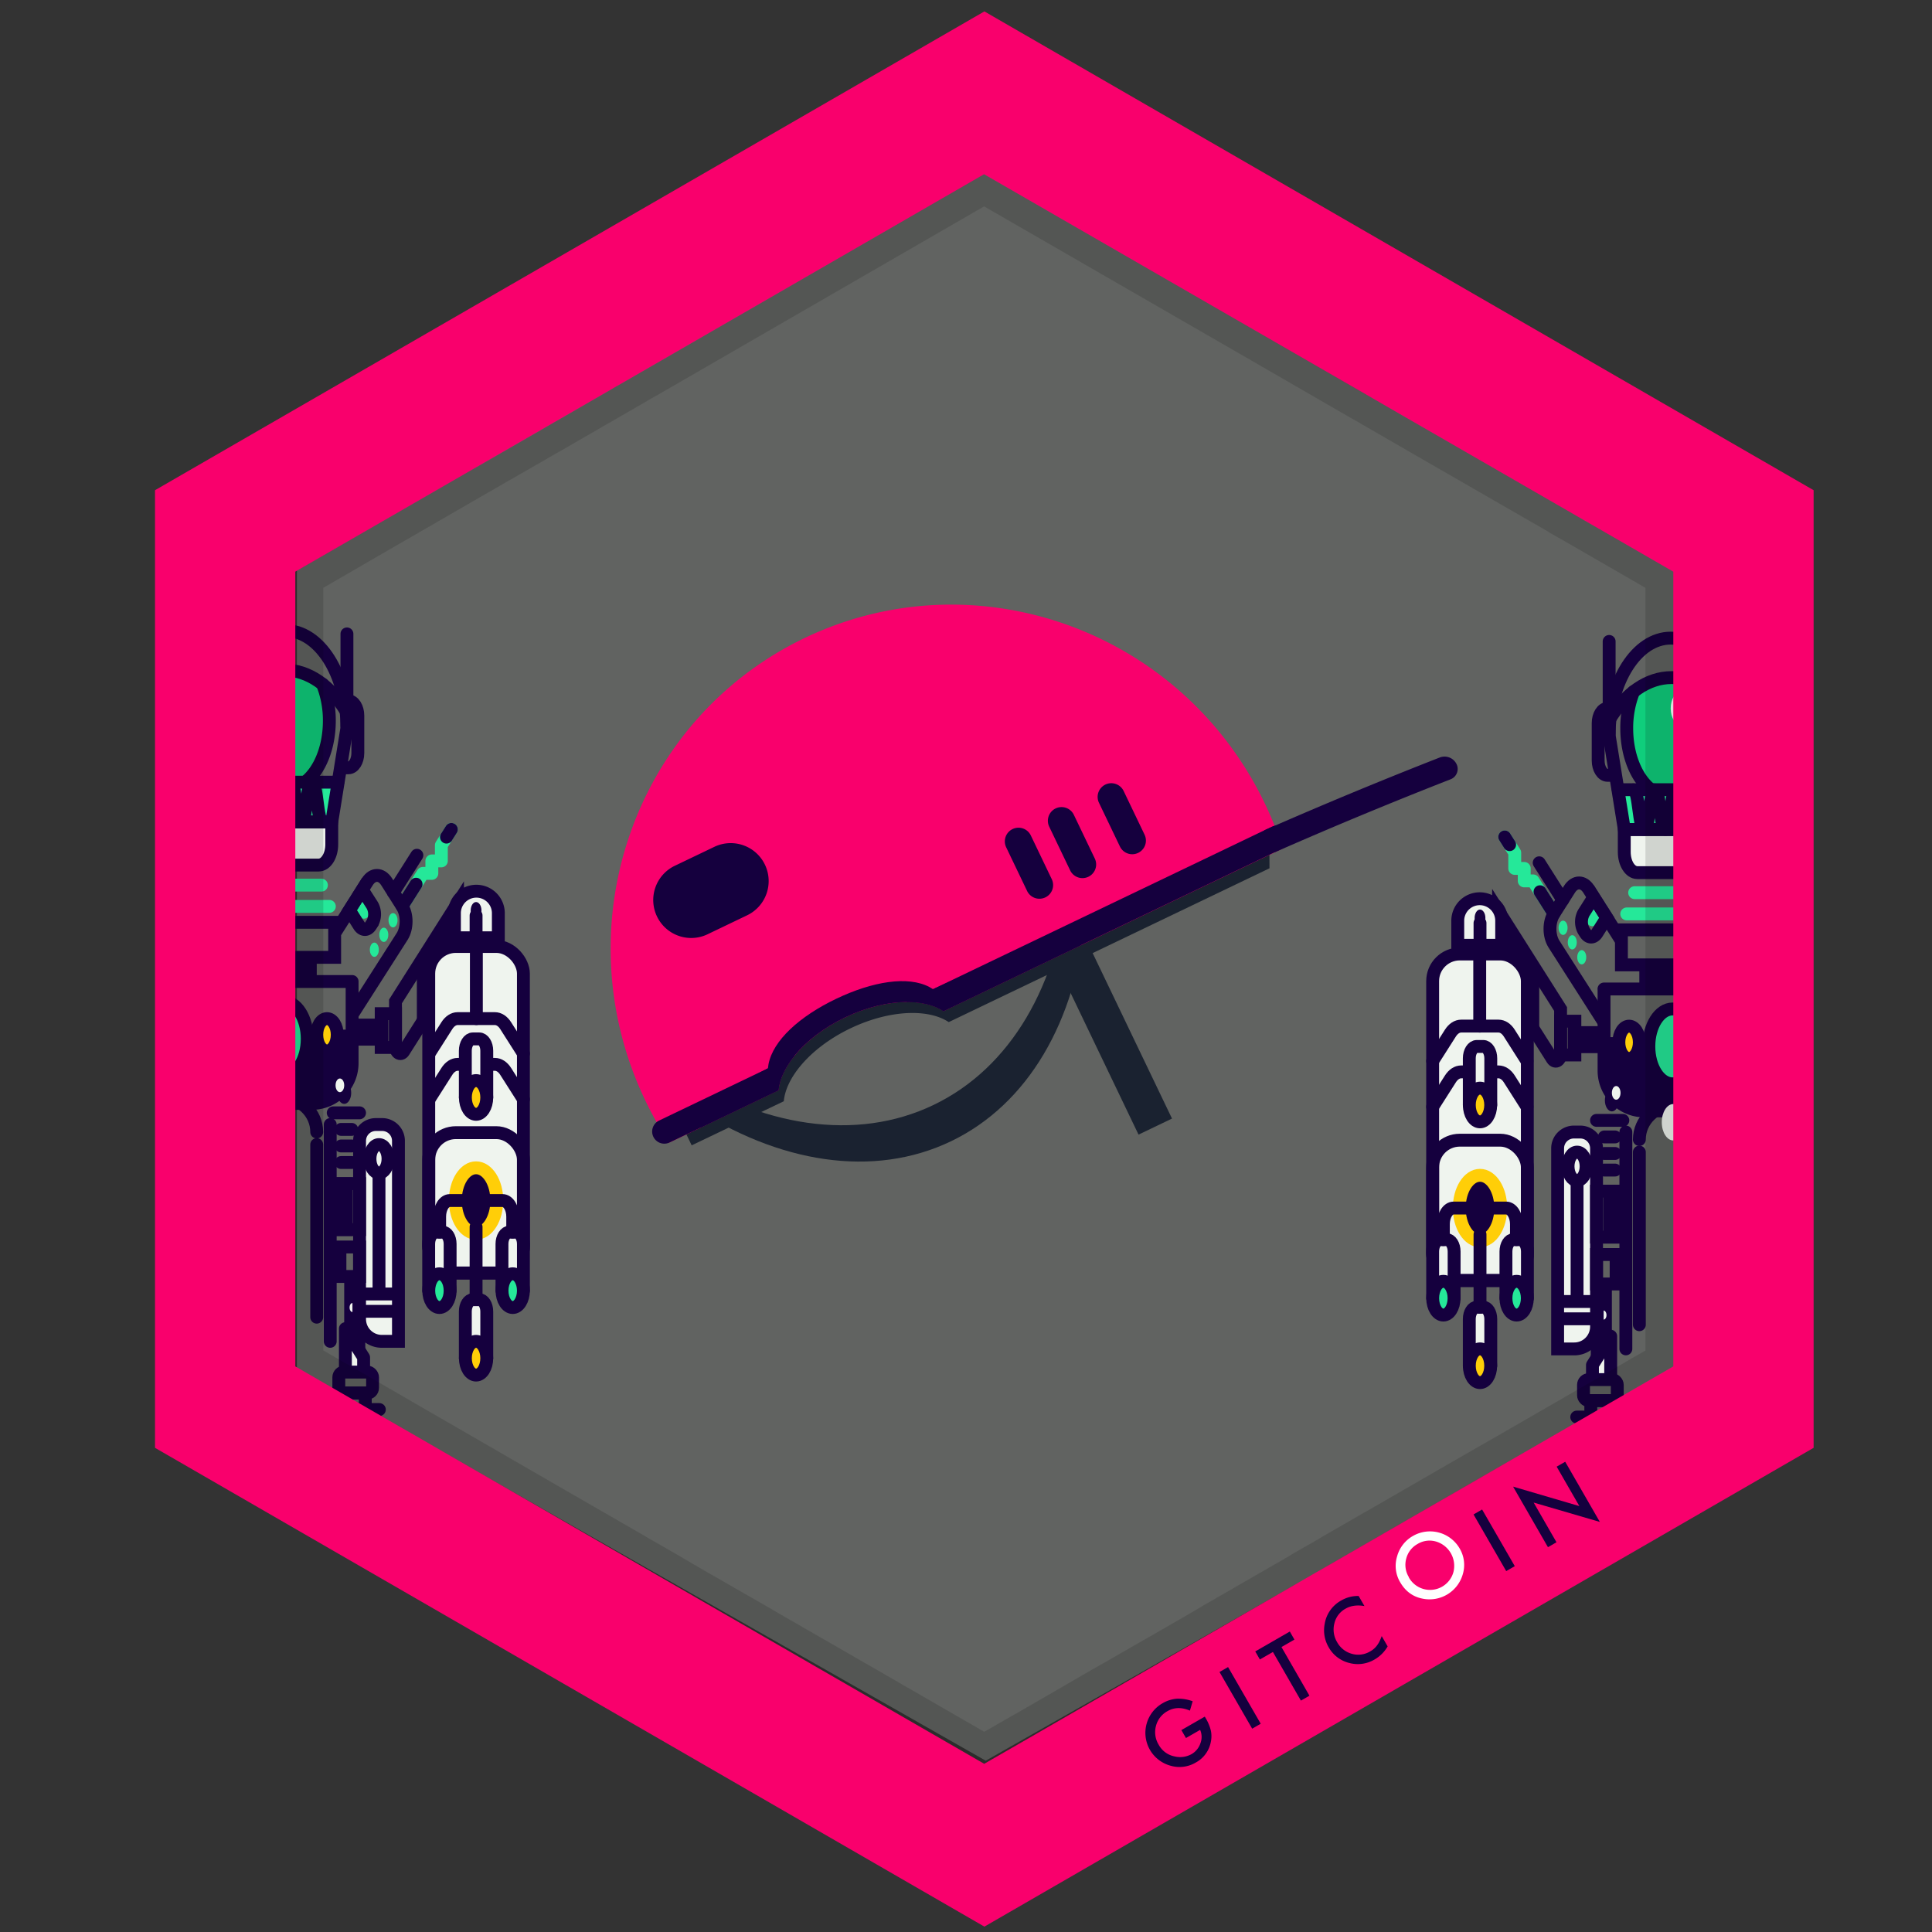 <svg id="Layer_2" data-name="Layer 2" xmlns="http://www.w3.org/2000/svg" xmlns:xlink="http://www.w3.org/1999/xlink" viewBox="0 0 1200 1200"><rect x="0" y="0" width="1200" height="1200" fill="#333333" stroke="none"/><defs><style>.cls-1,.cls-21,.cls-22,.cls-23,.cls-24,.cls-6,.cls-8{fill:none;}.cls-14,.cls-16,.cls-2,.cls-20,.cls-9{fill:#eff4ee;}.cls-2{opacity:0.25;}.cls-3{clip-path:url(#clip-path);}.cls-11,.cls-17,.cls-4{fill:#25e899;}.cls-10,.cls-11,.cls-13,.cls-14,.cls-15,.cls-22,.cls-24,.cls-4,.cls-6,.cls-7,.cls-8,.cls-9{stroke:#15003e;}.cls-14,.cls-15,.cls-21,.cls-22,.cls-4,.cls-6,.cls-7{stroke-linejoin:round;}.cls-10,.cls-11,.cls-12,.cls-13,.cls-14,.cls-15,.cls-20,.cls-21,.cls-22,.cls-23,.cls-24,.cls-4,.cls-6,.cls-7,.cls-8,.cls-9{stroke-width:8px;}.cls-12,.cls-13,.cls-15,.cls-5{fill:#15003e;}.cls-10,.cls-7{fill:#ffce08;}.cls-10,.cls-11,.cls-12,.cls-13,.cls-20,.cls-21,.cls-22,.cls-23,.cls-8,.cls-9{stroke-linecap:round;}.cls-10,.cls-11,.cls-12,.cls-13,.cls-20,.cls-23,.cls-24,.cls-8,.cls-9{stroke-miterlimit:10;}.cls-12{stroke:#ffce08;}.cls-18{fill:#0fce7c;}.cls-19{fill:#fff;}.cls-20,.cls-21,.cls-23{stroke:#25e899;}.cls-25{fill:#1a2230;}.cls-26{fill:#f9006c;}.cls-27{clip-path:url(#clip-path-2);}.cls-28{opacity:0.13;isolation:isolate;}</style><clipPath id="clip-path"><rect class="cls-1" x="870.4" y="351.68" width="175.78" height="634.71"/></clipPath><clipPath id="clip-path-2"><rect class="cls-1" x="168.78" y="347" width="175.78" height="634.71" transform="translate(513.33 1328.71) rotate(-180)"/></clipPath></defs><title>Bot creative</title><polygon class="cls-2" points="184.41 354.35 612.23 106.29 1040.33 354.37 1040.33 850.44 612.25 1093.59 184.41 850.42 184.41 354.35"/><g class="cls-3"><line class="cls-4" x1="996.26" y1="648.2" x2="1082.41" y2="648.2"/><polygon class="cls-5" points="996.26 648.2 997.19 668.13 1005.73 686.33 1013.21 687.45 1040.58 691.66 1068.65 688.48 1078.06 678.19 1082.41 658.59 1080.54 648.2 996.26 648.2"/><path class="cls-6" d="M996.26,614.28h86.16a0,0,0,0,1,0,0V665a25,25,0,0,1-25,25h-36.12a25,25,0,0,1-25-25V614.28A0,0,0,0,1,996.26,614.28Z"/><ellipse class="cls-4" cx="1038.86" cy="649.94" rx="14.73" ry="23.25"/><ellipse class="cls-7" cx="1011.86" cy="647.4" rx="6.36" ry="10.04"/><ellipse class="cls-7" cx="1065.74" cy="647.4" rx="6.36" ry="10.04"/><path class="cls-8" d="M930.67,565.71l38.63,61v27.7c0,4.2-3.21,6.3-5.1,3.33l-17.73-28-16-43.82Z"/><polygon class="cls-5" points="956.04 644.83 956.04 603.79 933.47 570.14 932.72 592.53 956.04 644.83"/><path class="cls-9" d="M919.08,558.22h0a13.64,13.64,0,0,1,13.64,13.64v20.67a0,0,0,0,1,0,0H905.44a0,0,0,0,1,0,0V571.86a13.64,13.64,0,0,1,13.64-13.64Z"/><rect class="cls-5" x="988.07" y="797.5" width="13.09" height="46.04"/><path class="cls-9" d="M977.6,703.13h3.92a10.12,10.12,0,0,1,10.12,10.12V824a13.84,13.84,0,0,1-13.84,13.84H967.47a0,0,0,0,1,0,0V713.25A10.12,10.12,0,0,1,977.6,703.13Z"/><rect class="cls-9" x="889.85" y="592.53" width="58.8" height="202.84" rx="16.85"/><rect class="cls-8" x="889.85" y="708.19" width="58.8" height="87.18" rx="16.85"/><path class="cls-8" d="M889.85,659l11-17.29c1.78-2.81,4.2-4.39,6.72-4.39h23.16c2.52,0,4.93,1.57,6.71,4.38l11,17.3"/><path class="cls-8" d="M889.85,687.45l11-17.28c1.78-2.82,4.2-4.4,6.72-4.4h23.16c2.52,0,4.93,1.58,6.71,4.38l11,17.3"/><path class="cls-9" d="M912.61,686.33v-29c0-4.07,2.09-7.36,4.67-7.36h4c2.58,0,4.67,3.29,4.67,7.36v29"/><ellipse class="cls-10" cx="919.26" cy="686.33" rx="6.64" ry="10.48"/><path class="cls-9" d="M889.85,806.33v-29c0-4.06,2.09-7.36,4.67-7.36h4c2.57,0,4.66,3.3,4.66,7.36v29"/><ellipse class="cls-11" cx="896.5" cy="806.33" rx="6.64" ry="10.48"/><ellipse class="cls-12" cx="919.26" cy="750.34" rx="12.88" ry="20.33"/><path class="cls-9" d="M935.37,806.33v-29c0-4.06,2.09-7.36,4.67-7.36h4c2.58,0,4.67,3.3,4.67,7.36v29"/><ellipse class="cls-11" cx="942.01" cy="806.33" rx="6.64" ry="10.48"/><path class="cls-9" d="M912.61,848.29v-29c0-4.07,2.09-7.36,4.67-7.36h4c2.58,0,4.67,3.29,4.67,7.36v29"/><ellipse class="cls-10" cx="919.26" cy="848.29" rx="6.64" ry="10.48"/><line class="cls-8" x1="919.26" y1="811.9" x2="919.26" y2="766.74"/><path class="cls-8" d="M919.26,750.34H902.85c-3.51,0-6.35,4.49-6.35,10v9.56"/><path class="cls-8" d="M919.13,750.34h16.41c3.51,0,6.35,4.49,6.35,10v9.56"/><rect class="cls-8" x="991.63" y="739.85" width="16.35" height="28.52"/><rect class="cls-13" x="999.81" y="739.85" width="8.17" height="28.52"/><rect class="cls-8" x="991.63" y="779.2" width="16.35" height="18.3"/><rect class="cls-5" x="999.81" y="779.2" width="8.17" height="18.3"/><ellipse class="cls-6" cx="979.55" cy="724.44" rx="5.61" ry="8.85"/><line class="cls-6" x1="991.63" y1="808.37" x2="967.47" y2="808.37"/><line class="cls-6" x1="991.63" y1="819.15" x2="967.47" y2="819.15"/><line class="cls-6" x1="979.55" y1="808.37" x2="979.55" y2="733.3"/><rect class="cls-5" x="905.44" y="583.14" width="27.36" height="8.85"/><ellipse class="cls-5" cx="919.26" cy="570.22" rx="3.35" ry="5.28"/><line class="cls-9" x1="919.26" y1="573.32" x2="919.26" y2="584.43"/><line class="cls-9" x1="919.08" y1="594.61" x2="919.08" y2="637.36"/><rect class="cls-8" x="969.3" y="634.28" width="8.88" height="20.99"/><rect class="cls-5" x="973.74" y="634.28" width="4.44" height="20.99"/><line class="cls-8" x1="996.48" y1="726.74" x2="1003.13" y2="726.74"/><line class="cls-8" x1="996.48" y1="716.45" x2="1003.13" y2="716.45"/><line class="cls-8" x1="996.48" y1="706.17" x2="1003.13" y2="706.17"/><line class="cls-8" x1="991.63" y1="695.88" x2="1007.98" y2="695.88"/><rect class="cls-8" x="968.1" y="895.58" width="52.49" height="21.64" rx="4.98"/><polyline class="cls-14" points="1000.43 857.14 1000.43 829.93 989.11 847.8 989.11 857.14"/><line class="cls-8" x1="979.34" y1="880.17" x2="1008.6" y2="880.17"/><rect class="cls-8" x="983.55" y="856.9" width="20.97" height="13.03" rx="3.25"/><rect class="cls-8" x="988.07" y="869.93" width="12.36" height="25.65"/><line class="cls-8" x1="988.07" y1="885.09" x2="1000.43" y2="885.09"/><rect class="cls-15" x="974.98" y="917.22" width="13.09" height="8.17"/><rect class="cls-15" x="1003.28" y="917.22" width="13.09" height="8.17"/><path class="cls-16" d="M996.05,819.61c1,0,1.77-1.26,1.77-2.8S997,814,996.05,814"/><path class="cls-8" d="M980.43,917.22V913.3c0-3.81,2-6.9,4.37-6.9h25.55v13.28"/><line class="cls-8" x1="1009.85" y1="703.13" x2="1009.85" y2="837.81"/><line class="cls-8" x1="1018.23" y1="715.59" x2="1018.23" y2="822.8"/><path class="cls-8" d="M1149.42,565.71l-38.64,61v27.7c0,4.2,3.22,6.3,5.1,3.33l17.73-28,16-43.82Z"/><polygon class="cls-5" points="1124.05 644.83 1124.05 603.79 1146.62 570.14 1147.37 592.53 1124.05 644.83"/><path class="cls-9" d="M1147.37,558.22h27.27a0,0,0,0,1,0,0v20.67A13.64,13.64,0,0,1,1161,592.53h0a13.64,13.64,0,0,1-13.64-13.64V558.22A0,0,0,0,1,1147.37,558.22Z" transform="translate(2322.01 1150.75) rotate(-180)"/><rect class="cls-5" x="1078.93" y="797.5" width="13.09" height="46.04" transform="translate(2170.95 1641.04) rotate(-180)"/><path class="cls-9" d="M1088.45,703.13h10.32A13.84,13.84,0,0,1,1112.61,717V827.69a10.12,10.12,0,0,1-10.12,10.12h-3.92a10.12,10.12,0,0,1-10.12-10.12V703.13A0,0,0,0,1,1088.45,703.13Z" transform="translate(2201.06 1540.94) rotate(-180)"/><rect class="cls-9" x="1131.43" y="592.53" width="58.8" height="202.84" rx="16.85" transform="translate(2321.66 1387.9) rotate(-180)"/><rect class="cls-8" x="1131.43" y="708.19" width="58.8" height="87.18" rx="16.85" transform="translate(2321.66 1503.56) rotate(-180)"/><path class="cls-8" d="M1190.23,659l-11-17.29c-1.78-2.81-4.2-4.39-6.72-4.39h-23.17c-2.51,0-4.93,1.57-6.71,4.38l-11,17.3"/><path class="cls-8" d="M1190.23,687.45l-11-17.28c-1.78-2.82-4.2-4.4-6.72-4.4h-23.17c-2.51,0-4.93,1.58-6.71,4.38l-11,17.3"/><path class="cls-9" d="M1167.47,686.33v-29c0-4.07-2.09-7.36-4.66-7.36h-4c-2.57,0-4.66,3.29-4.66,7.36v29"/><ellipse class="cls-10" cx="1160.83" cy="686.33" rx="6.64" ry="10.48"/><ellipse class="cls-12" cx="1160.83" cy="750.34" rx="12.88" ry="20.33"/><path class="cls-9" d="M1159.25,806.33V754c0-4.06-2.08-7.35-4.66-7.35h-4c-2.57,0-4.66,3.29-4.66,7.35v52.31"/><ellipse class="cls-10" cx="1152.61" cy="806.33" rx="6.64" ry="10.48"/><path class="cls-9" d="M1166,744.61h5.56a5.66,5.66,0,0,1,5.66,5.66v20.21a0,0,0,0,1,0,0H1166a0,0,0,0,1,0,0V744.61A0,0,0,0,1,1166,744.61Z"/><path class="cls-9" d="M1178.85,806.33v-29c0-4.06-2.09-7.36-4.66-7.36h-4c-2.57,0-4.66,3.3-4.66,7.36v29"/><ellipse class="cls-10" cx="1172.21" cy="806.33" rx="6.64" ry="10.48"/><rect class="cls-8" x="1072.1" y="739.85" width="16.35" height="28.52" transform="translate(2160.56 1508.23) rotate(-180)"/><rect class="cls-13" x="1072.1" y="739.85" width="8.17" height="28.52" transform="translate(2152.38 1508.23) rotate(-180)"/><rect class="cls-8" x="1072.1" y="779.2" width="16.35" height="18.3" transform="translate(2160.56 1576.7) rotate(-180)"/><rect class="cls-5" x="1072.1" y="779.2" width="8.17" height="18.3" transform="translate(2152.38 1576.7) rotate(-180)"/><ellipse class="cls-6" cx="1100.53" cy="724.44" rx="5.61" ry="8.85"/><line class="cls-6" x1="1088.45" y1="808.37" x2="1112.61" y2="808.37"/><line class="cls-6" x1="1088.45" y1="819.15" x2="1112.61" y2="819.15"/><line class="cls-6" x1="1100.53" y1="808.37" x2="1100.53" y2="733.3"/><rect class="cls-5" x="1147.28" y="583.14" width="27.36" height="8.85" transform="translate(2321.93 1175.13) rotate(-180)"/><ellipse class="cls-5" cx="1160.83" cy="570.22" rx="3.35" ry="5.28"/><line class="cls-9" x1="1160.83" y1="573.32" x2="1160.83" y2="584.43"/><line class="cls-9" x1="1161.01" y1="594.61" x2="1161.01" y2="637.36"/><rect class="cls-8" x="1101.9" y="634.28" width="8.88" height="20.99" transform="translate(2212.69 1289.55) rotate(-180)"/><rect class="cls-5" x="1101.9" y="634.28" width="4.44" height="20.99" transform="translate(2208.25 1289.55) rotate(-180)"/><line class="cls-8" x1="1083.6" y1="726.74" x2="1076.95" y2="726.74"/><line class="cls-8" x1="1083.6" y1="716.45" x2="1076.95" y2="716.45"/><line class="cls-8" x1="1083.6" y1="706.17" x2="1076.95" y2="706.17"/><line class="cls-8" x1="1088.45" y1="695.88" x2="1072.1" y2="695.88"/><rect class="cls-8" x="1059.5" y="895.58" width="52.49" height="21.64" rx="4.98" transform="translate(2171.49 1812.81) rotate(-180)"/><polyline class="cls-14" points="1079.65 857.14 1079.65 829.93 1090.98 847.8 1090.98 857.14"/><line class="cls-8" x1="1100.74" y1="880.17" x2="1071.48" y2="880.17"/><rect class="cls-8" x="1075.57" y="856.9" width="20.97" height="13.03" rx="3.25" transform="translate(2172.11 1726.84) rotate(-180)"/><rect class="cls-8" x="1079.66" y="869.93" width="12.36" height="25.65" transform="translate(2171.67 1765.52) rotate(-180)"/><line class="cls-8" x1="1092.02" y1="885.09" x2="1079.66" y2="885.09"/><rect class="cls-15" x="1092.02" y="917.22" width="13.09" height="8.17" transform="translate(2197.13 1842.62) rotate(-180)"/><rect class="cls-15" x="1063.72" y="917.22" width="13.09" height="8.17" transform="translate(2140.53 1842.62) rotate(-180)"/><path class="cls-16" d="M1084,819.61c-1,0-1.78-1.26-1.78-2.8s.8-2.81,1.78-2.81"/><path class="cls-8" d="M1099.65,917.22V913.3c0-3.81-2-6.9-4.37-6.9h-25.54v13.28"/><line class="cls-8" x1="1071.12" y1="703.13" x2="1071.12" y2="837.81"/><line class="cls-8" x1="1062.74" y1="715.59" x2="1062.74" y2="822.8"/><line class="cls-8" x1="1062.74" y1="715.59" x2="1062.74" y2="822.8"/><line class="cls-9" x1="1159.25" y1="779.4" x2="1146.45" y2="779.4"/><line class="cls-9" x1="1159.25" y1="766.74" x2="1146.45" y2="766.74"/><ellipse class="cls-5" cx="1001.16" cy="683.46" rx="4.34" ry="6.85"/><ellipse class="cls-5" cx="1077.44" cy="683.46" rx="4.34" ry="6.85"/><rect class="cls-5" x="978.18" y="637.36" width="18.63" height="16.76"/><rect class="cls-5" x="1082.41" y="637.36" width="18.63" height="16.76"/><path class="cls-8" d="M1062.5,707.78c0-11.85-9.91-21.45-22.13-21.45s-22.14,9.6-22.14,21.45"/><ellipse class="cls-16" cx="1039.33" cy="697.05" rx="7.17" ry="11.31"/><ellipse class="cls-16" cx="1074.26" cy="678.8" rx="2.69" ry="4.25"/><ellipse class="cls-16" cx="1003.85" cy="678.8" rx="2.69" ry="4.25"/><line class="cls-8" x1="919.08" y1="930.01" x2="1161.01" y2="930.01"/><ellipse class="cls-17" cx="1179.85" cy="725.48" rx="2.05" ry="3.24"/><ellipse class="cls-17" cx="1179.85" cy="735.15" rx="2.05" ry="3.24"/><rect class="cls-8" x="1007.1" y="577.55" width="61.3" height="21.75"/><ellipse class="cls-16" cx="1022.58" cy="512.42" rx="2.91" ry="4.59"/><ellipse class="cls-16" cx="1053.83" cy="512.42" rx="2.91" ry="4.59"/><polygon class="cls-17" points="1005.12 490.51 1065.21 490.51 1070.3 493.58 1066.47 515.22 1008.9 515.22 1005.12 490.51"/><path class="cls-9" d="M1058.34,542H1017c-4.5,0-8.14-5.75-8.14-12.84V515.22h57.57v13.91C1066.47,536.22,1062.83,542,1058.34,542Z"/><path class="cls-18" d="M1027.13,490.51c-9-6.26-15.35-20.51-15.35-37.09a56.21,56.21,0,0,1,5.86-25.76c4.7-9,34.31-9.45,39-1.08,4,7.15,6.45,16.54,6.45,26.84,0,16.58-6.31,30.83-15.35,37.09"/><path class="cls-8" d="M1025.51,490.51c-9-6.87-15.11-21.35-15.11-38.1a61.1,61.1,0,0,1,4.22-22.8"/><path class="cls-8" d="M1058.88,427.38a59.92,59.92,0,0,1,5.19,25c0,16.58-6,30.93-14.83,37.89"/><path class="cls-8" d="M999.47,456.66c0-33.3,17.11-60.31,38.22-60.31s38.21,27,38.21,60.31l-9.43,58.56H1008.9Z"/><line class="cls-8" x1="999.47" y1="455.79" x2="999.47" y2="398.4"/><line class="cls-8" x1="1075.9" y1="455.79" x2="1075.9" y2="382.19"/><path class="cls-8" d="M1002.45,481.57h-4c-3.19,0-5.8-4.12-5.8-9.16V449.15c0-5,2.61-9.15,5.8-9.15h1.68"/><path class="cls-8" d="M1073.06,481.57h4c3.19,0,5.8-4.12,5.8-9.16V449.15c0-5-2.61-9.15-5.8-9.15h-1.68"/><path class="cls-8" d="M999.88,446.57c9.83-15.88,23.41-25.71,38.41-25.71,14.18,0,27.1,8.79,36.77,23.17"/><line class="cls-8" x1="1005.12" y1="490.51" x2="1070.3" y2="490.51"/><ellipse class="cls-19" cx="1044.4" cy="440" rx="6.69" ry="10.56"/><ellipse class="cls-19" cx="1053.17" cy="455.79" rx="2.71" ry="4.27"/><path class="cls-8" d="M1060.8,515.13c-3.3,0-3.3-24.53-6.59-24.53s-3.3,24.53-6.6,24.53-3.3-24.53-6.59-24.53-3.3,24.53-6.6,24.53-3.3-24.53-6.6-24.53-3.3,24.53-6.6,24.53-3.3-24.53-6.6-24.53"/><line class="cls-20" x1="1010.4" y1="567.65" x2="1063.1" y2="567.65"/><line class="cls-20" x1="1015.31" y1="554.45" x2="1060.19" y2="554.45"/><rect class="cls-5" x="1018.22" y="599.3" width="41.17" height="14.99"/><polyline class="cls-21" points="965.19 567.54 956.53 553.87 952.27 547.14 946.73 547.14 946.73 539.39 940.83 539.39 940.83 529.65 934.61 519.84"/><line class="cls-22" x1="937.65" y1="524.63" x2="934.61" y2="519.83"/><line class="cls-22" x1="965.19" y1="567.54" x2="956.53" y2="553.87"/><line class="cls-23" x1="993.96" y1="563.65" x2="989.11" y2="571.3"/><path class="cls-24" d="M995.81,634.27l-30.62-47.9c-3.29-5.2-3.29-13.63,0-18.83l9.66-15.23c3.29-5.2,8.63-5.2,11.92,0l19.65,31"/><path class="cls-24" d="M998,570l-6.15,9.7c-2,3.09-5.14,3.09-7.1,0l-1-1.54a11.42,11.42,0,0,1,0-11.21l6.15-9.7Z"/><ellipse class="cls-17" cx="982.45" cy="594.57" rx="2.8" ry="4.43"/><ellipse class="cls-17" cx="976.57" cy="585.29" rx="2.8" ry="4.43"/><ellipse class="cls-17" cx="970.85" cy="576.26" rx="2.8" ry="4.43"/><line class="cls-22" x1="970.64" y1="558.95" x2="956.02" y2="535.89"/><path class="cls-24" d="M1068.69,597.78,1088,567.37c4.3-6.78,11.27-6.78,15.57,0h0c4.3,6.79,4.3,17.79,0,24.58l-20.72,32.77"/><line class="cls-8" x1="1103.86" y1="567.02" x2="1118.41" y2="544.07"/><line class="cls-8" x1="1104.85" y1="547.73" x2="1117.42" y2="567.56"/><line class="cls-23" x1="1104.85" y1="547.73" x2="1110.78" y2="557.09"/><line class="cls-8" x1="1109.9" y1="539.76" x2="1122.47" y2="559.59"/><line class="cls-23" x1="1109.11" y1="538.51" x2="1115.14" y2="548.03"/><path class="cls-22" d="M1133.82,540.48c-3.85,6.06-10.08,6.06-13.92,0s-3.85-15.9,0-22Z"/><line class="cls-22" x1="1126.61" y1="529.11" x2="1138.43" y2="510.47"/><ellipse class="cls-17" cx="1138.43" cy="510.47" rx="2.96" ry="4.67"/><line class="cls-23" x1="1089.22" y1="584.65" x2="1096.66" y2="572.91"/><polyline class="cls-6" points="1090.32 611.64 1090.32 598.03 1098.56 585.02 1102.08 590.57"/></g><rect class="cls-25" x="671.06" y="545.93" width="23.06" height="161.77" transform="translate(-203.93 356.78) rotate(-25.62)"/><path class="cls-25" d="M582.79,621.21a25,25,0,0,0-2.2-1.31c-13.35-7.12-35.4-3.52-58,7.3s-39.18,25.76-42,40.63a24.79,24.79,0,0,0-.35,2.53l-56.25,29.33,5.62,11.7L486.83,684c.62-6.9,4.18-14.39,10.06-21.58,7.26-8.89,18.08-17.34,31.27-23.66s26.55-9.48,38-9.58c9.29-.08,17.35,1.84,23.12,5.67l199.22-95.54-.07-16.72Z"/><path class="cls-25" d="M428.91,686.53,418.08,664c54.68,36.23,113.79,45.31,161.73,22.32s77.87-74.77,83.84-140.09l10.83,22.57c-6,65.32-35.91,117.1-83.85,140.09S483.58,722.76,428.91,686.53Z"/><path class="cls-26" d="M499.72,396.31c-106.26,51-150.52,179.6-98.86,287.33a221.83,221.83,0,0,0,14.78,26.1l67.92-32.57c1.4-15.44,17.48-33.8,41.34-45.24s48.24-12.49,61.15-3.91L796.76,527a222.62,222.62,0,0,0-11.11-27.86C734,391.38,606,345.36,499.72,396.31Z"/><path class="cls-5" d="M493.62,655.59c-5.88,7.19-9.43,14.68-10.06,21.58l-67.65,32.44-.27.12a7.55,7.55,0,0,1-7.21-13.2l.36-.22c.19-.11.38-.22.58-.32Z"/><path class="cls-5" d="M800,517a7.54,7.54,0,0,1-3.28,9.93,1.15,1.15,0,0,1-.27.14L586.05,628c-5.77-3.83-13.83-5.75-23.12-5.67L790,513.48l.53-.22a6.69,6.69,0,0,1,1.21-.36A7.53,7.53,0,0,1,800,517Z"/><path class="cls-5" d="M894.34,470.46Q839.29,492,785.21,515.76l6.53,13.62q54.07-23.78,109.13-45.3a6.89,6.89,0,0,0,3.79-9.55A8.29,8.29,0,0,0,894.34,470.46Z"/><path class="cls-5" d="M653.27,546.07a8.47,8.47,0,0,1-4,11.32h0a8.48,8.48,0,0,1-11.32-4l-13-27.13a8.49,8.49,0,0,1,4-11.32h0a8.48,8.48,0,0,1,11.32,4Z"/><path class="cls-5" d="M680,533.26a8.47,8.47,0,0,1-4,11.32h0a8.48,8.48,0,0,1-11.32-4l-13-27.13a8.5,8.5,0,0,1,4-11.32h0a8.48,8.48,0,0,1,11.32,4Z"/><path class="cls-5" d="M710.91,518.43a8.47,8.47,0,0,1-4,11.32h0a8.48,8.48,0,0,1-11.32-4l-13-27.13a8.49,8.49,0,0,1,4-11.32h0a8.49,8.49,0,0,1,11.32,4Z"/><path class="cls-5" d="M579.52,614.4c-.7-.47-1.43-.9-2.19-1.31-13.35-7.12-35.4-3.52-58,7.3s-39.17,25.76-42,40.63c-.16.85-.28,1.69-.36,2.53l-47.17,25,5.62,11.71,48.08-23.06c.63-6.9,4.18-14.39,10.06-21.58,7.27-8.89,18.09-17.34,31.28-23.66s26.54-9.48,38-9.58c9.29-.08,17.35,1.84,23.12,5.67l85.66-41.08-5.62-11.7Z"/><path class="cls-5" d="M475.11,537.06a23.57,23.57,0,0,1-11.06,31.45l-24.54,11.77a23.57,23.57,0,0,1-31.45-11.07h0a23.57,23.57,0,0,1,11.06-31.45L443.66,526a23.57,23.57,0,0,1,31.45,11.06Z"/><g class="cls-27"><line class="cls-4" x1="218.7" y1="643.52" x2="132.55" y2="643.52"/><polygon class="cls-5" points="218.7 643.52 217.77 663.46 209.23 681.65 201.75 682.77 174.38 686.98 146.31 683.81 136.9 673.51 132.55 653.92 134.41 643.52 218.7 643.52"/><path class="cls-6" d="M157.56,609.61h36.12a25,25,0,0,1,25,25v50.72a0,0,0,0,1,0,0H132.55a0,0,0,0,1,0,0V634.63A25,25,0,0,1,157.56,609.61Z" transform="translate(351.25 1294.95) rotate(-180)"/><ellipse class="cls-4" cx="176.1" cy="645.26" rx="14.73" ry="23.25"/><ellipse class="cls-7" cx="203.1" cy="642.72" rx="6.36" ry="10.04"/><ellipse class="cls-7" cx="149.21" cy="642.72" rx="6.36" ry="10.04"/><path class="cls-8" d="M284.29,561l-38.64,61v27.7c0,4.2,3.22,6.31,5.1,3.33l17.74-28,16-43.81Z"/><polygon class="cls-5" points="258.92 640.16 258.92 599.12 281.49 565.46 282.24 587.85 258.92 640.16"/><path class="cls-9" d="M282.24,553.55h27.27a0,0,0,0,1,0,0v20.67a13.64,13.64,0,0,1-13.64,13.64h0a13.64,13.64,0,0,1-13.64-13.64V553.55A0,0,0,0,1,282.24,553.55Z" transform="translate(591.76 1141.4) rotate(-180)"/><rect class="cls-5" x="213.8" y="792.82" width="13.09" height="46.04" transform="translate(440.69 1631.68) rotate(-180)"/><path class="cls-9" d="M223.32,698.46h10.32a13.84,13.84,0,0,1,13.84,13.84V823a10.12,10.12,0,0,1-10.12,10.12h-3.92A10.12,10.12,0,0,1,223.32,823V698.46A0,0,0,0,1,223.32,698.46Z" transform="translate(470.81 1531.59) rotate(-180)"/><rect class="cls-9" x="266.3" y="587.85" width="58.8" height="202.84" rx="16.85" transform="translate(591.4 1378.55) rotate(-180)"/><rect class="cls-8" x="266.3" y="703.52" width="58.8" height="87.18" rx="16.85" transform="translate(591.4 1494.21) rotate(-180)"/><path class="cls-8" d="M325.1,654.36l-11-17.28c-1.78-2.82-4.2-4.4-6.72-4.4H284.26c-2.51,0-4.93,1.58-6.71,4.38l-11,17.3"/><path class="cls-8" d="M325.1,682.77l-11-17.28c-1.78-2.81-4.2-4.4-6.72-4.4H284.26c-2.51,0-4.93,1.58-6.71,4.38l-11,17.3"/><path class="cls-9" d="M302.34,681.65v-29c0-4.06-2.08-7.36-4.66-7.36h-4c-2.57,0-4.66,3.3-4.66,7.36v29"/><ellipse class="cls-10" cx="295.7" cy="681.65" rx="6.64" ry="10.48"/><path class="cls-9" d="M325.1,801.65v-29c0-4.06-2.09-7.35-4.66-7.35h-4c-2.57,0-4.66,3.29-4.66,7.35v29"/><ellipse class="cls-11" cx="318.46" cy="801.65" rx="6.64" ry="10.48"/><ellipse class="cls-12" cx="295.7" cy="745.67" rx="12.88" ry="20.33"/><path class="cls-9" d="M279.58,801.65v-29c0-4.06-2.08-7.35-4.66-7.35h-4c-2.57,0-4.66,3.29-4.66,7.35v29"/><ellipse class="cls-11" cx="272.94" cy="801.65" rx="6.64" ry="10.48"/><path class="cls-9" d="M302.34,843.61v-29c0-4.06-2.08-7.36-4.66-7.36h-4c-2.57,0-4.66,3.3-4.66,7.36v29"/><ellipse class="cls-10" cx="295.7" cy="843.61" rx="6.64" ry="10.48"/><line class="cls-8" x1="295.7" y1="807.22" x2="295.7" y2="762.06"/><path class="cls-8" d="M295.7,745.67h16.41c3.51,0,6.35,4.49,6.35,10v9.57"/><path class="cls-8" d="M295.83,745.67H279.42c-3.51,0-6.35,4.49-6.35,10v9.57"/><rect class="cls-8" x="206.98" y="735.18" width="16.35" height="28.52" transform="translate(430.3 1498.88) rotate(-180)"/><rect class="cls-13" x="206.98" y="735.18" width="8.17" height="28.52" transform="translate(422.12 1498.88) rotate(-180)"/><rect class="cls-8" x="206.98" y="774.52" width="16.35" height="18.3" transform="translate(430.3 1567.34) rotate(-180)"/><rect class="cls-5" x="206.98" y="774.52" width="8.17" height="18.3" transform="translate(422.12 1567.34) rotate(-180)"/><ellipse class="cls-6" cx="235.4" cy="719.77" rx="5.61" ry="8.85"/><line class="cls-6" x1="223.32" y1="803.7" x2="247.48" y2="803.7"/><line class="cls-6" x1="223.32" y1="814.48" x2="247.48" y2="814.48"/><line class="cls-6" x1="235.4" y1="803.7" x2="235.4" y2="728.62"/><rect class="cls-5" x="282.15" y="578.46" width="27.36" height="8.85" transform="translate(591.67 1165.78) rotate(-180)"/><ellipse class="cls-5" cx="295.7" cy="565.55" rx="3.35" ry="5.28"/><line class="cls-9" x1="295.7" y1="568.65" x2="295.7" y2="579.75"/><line class="cls-9" x1="295.88" y1="589.94" x2="295.88" y2="632.68"/><rect class="cls-8" x="236.78" y="629.61" width="8.88" height="20.99" transform="translate(482.43 1280.2) rotate(-180)"/><rect class="cls-5" x="236.78" y="629.61" width="4.44" height="20.99" transform="translate(477.99 1280.2) rotate(-180)"/><line class="cls-8" x1="218.47" y1="722.06" x2="211.83" y2="722.06"/><line class="cls-8" x1="218.47" y1="711.78" x2="211.83" y2="711.78"/><line class="cls-8" x1="218.47" y1="701.49" x2="211.83" y2="701.49"/><line class="cls-8" x1="223.32" y1="691.2" x2="206.98" y2="691.2"/><rect class="cls-8" x="194.37" y="890.91" width="52.49" height="21.64" rx="4.98" transform="translate(441.23 1803.45) rotate(-180)"/><polyline class="cls-14" points="214.53 852.47 214.53 825.25 225.85 843.13 225.85 852.47"/><line class="cls-8" x1="235.62" y1="875.5" x2="206.35" y2="875.5"/><rect class="cls-8" x="210.44" y="852.23" width="20.97" height="13.03" rx="3.25" transform="translate(441.85 1717.48) rotate(-180)"/><rect class="cls-8" x="214.53" y="865.26" width="12.36" height="25.65" transform="translate(441.42 1756.17) rotate(-180)"/><line class="cls-8" x1="226.89" y1="880.42" x2="214.53" y2="880.42"/><rect class="cls-15" x="226.89" y="912.55" width="13.09" height="8.17" transform="translate(466.87 1833.27) rotate(-180)"/><rect class="cls-15" x="198.59" y="912.55" width="13.09" height="8.17" transform="translate(410.27 1833.27) rotate(-180)"/><path class="cls-16" d="M218.91,814.93c-1,0-1.78-1.25-1.78-2.8s.8-2.8,1.78-2.8"/><path class="cls-8" d="M234.52,912.55v-3.92c0-3.81-2-6.9-4.37-6.9H204.61V915"/><line class="cls-8" x1="205.11" y1="698.46" x2="205.11" y2="833.13"/><line class="cls-8" x1="196.72" y1="710.92" x2="196.72" y2="818.12"/><path class="cls-8" d="M65.54,561l38.64,61v27.7c0,4.2-3.22,6.31-5.11,3.33l-17.73-28-16-43.81Z"/><polygon class="cls-5" points="90.91 640.16 90.91 599.12 68.34 565.46 67.59 587.85 90.91 640.16"/><path class="cls-9" d="M53.95,553.55h0a13.64,13.64,0,0,1,13.64,13.64v20.67a0,0,0,0,1,0,0H40.31a0,0,0,0,1,0,0V567.18A13.64,13.64,0,0,1,53.95,553.55Z"/><rect class="cls-5" x="122.94" y="792.82" width="13.09" height="46.04"/><path class="cls-9" d="M112.47,698.46h3.92a10.12,10.12,0,0,1,10.12,10.12V819.3a13.84,13.84,0,0,1-13.84,13.84H102.35a0,0,0,0,1,0,0V708.58a10.12,10.12,0,0,1,10.12-10.12Z"/><rect class="cls-9" x="24.73" y="587.85" width="58.8" height="202.84" rx="16.85"/><rect class="cls-8" x="24.73" y="703.52" width="58.8" height="87.18" rx="16.85"/><path class="cls-8" d="M24.73,654.36l11-17.28c1.78-2.82,4.2-4.4,6.72-4.4H65.56c2.52,0,4.93,1.58,6.72,4.38l11,17.3"/><path class="cls-8" d="M24.73,682.77l11-17.28c1.78-2.81,4.2-4.4,6.72-4.4H65.56c2.52,0,4.93,1.58,6.72,4.38l11,17.3"/><path class="cls-9" d="M47.49,681.65v-29c0-4.06,2.08-7.36,4.66-7.36h4c2.57,0,4.66,3.3,4.66,7.36v29"/><ellipse class="cls-10" cx="54.13" cy="681.65" rx="6.64" ry="10.48"/><ellipse class="cls-12" cx="54.13" cy="745.67" rx="12.88" ry="20.33"/><path class="cls-9" d="M55.7,801.65v-52.3c0-4.07,2.09-7.36,4.66-7.36h4c2.58,0,4.66,3.29,4.66,7.36v52.3"/><ellipse class="cls-10" cx="62.34" cy="801.65" rx="6.64" ry="10.48"/><path class="cls-9" d="M37.73,739.93H49a0,0,0,0,1,0,0v20.21a5.66,5.66,0,0,1-5.66,5.66H37.73a0,0,0,0,1,0,0V739.93A0,0,0,0,1,37.73,739.93Z" transform="translate(86.68 1505.73) rotate(-180)"/><path class="cls-9" d="M36.11,801.65v-29c0-4.06,2.08-7.35,4.66-7.35h4c2.57,0,4.66,3.29,4.66,7.35v29"/><ellipse class="cls-10" cx="42.75" cy="801.65" rx="6.64" ry="10.48"/><rect class="cls-8" x="126.5" y="735.18" width="16.35" height="28.52"/><rect class="cls-13" x="134.68" y="735.18" width="8.17" height="28.52"/><rect class="cls-8" x="126.5" y="774.52" width="16.35" height="18.3"/><rect class="cls-5" x="134.68" y="774.52" width="8.17" height="18.3"/><ellipse class="cls-6" cx="114.43" cy="719.77" rx="5.61" ry="8.85"/><line class="cls-6" x1="126.5" y1="803.7" x2="102.35" y2="803.7"/><line class="cls-6" x1="126.5" y1="814.48" x2="102.35" y2="814.48"/><line class="cls-6" x1="114.43" y1="803.7" x2="114.43" y2="728.62"/><rect class="cls-5" x="40.31" y="578.46" width="27.36" height="8.85"/><ellipse class="cls-5" cx="54.13" cy="565.55" rx="3.35" ry="5.28"/><line class="cls-9" x1="54.13" y1="568.65" x2="54.13" y2="579.75"/><line class="cls-9" x1="53.95" y1="589.94" x2="53.95" y2="632.68"/><rect class="cls-8" x="104.18" y="629.61" width="8.88" height="20.99"/><rect class="cls-5" x="108.61" y="629.61" width="4.44" height="20.99"/><line class="cls-8" x1="131.35" y1="722.06" x2="138" y2="722.06"/><line class="cls-8" x1="131.35" y1="711.78" x2="138" y2="711.78"/><line class="cls-8" x1="131.35" y1="701.49" x2="138" y2="701.49"/><line class="cls-8" x1="126.5" y1="691.2" x2="142.85" y2="691.2"/><rect class="cls-8" x="102.97" y="890.91" width="52.49" height="21.64" rx="4.98"/><polyline class="cls-14" points="135.3 852.47 135.3 825.25 123.98 843.13 123.98 852.47"/><line class="cls-8" x1="114.21" y1="875.5" x2="143.48" y2="875.5"/><rect class="cls-8" x="118.42" y="852.23" width="20.97" height="13.03" rx="3.25"/><rect class="cls-8" x="122.94" y="865.26" width="12.36" height="25.65"/><line class="cls-8" x1="122.94" y1="880.42" x2="135.3" y2="880.42"/><rect class="cls-15" x="109.85" y="912.55" width="13.09" height="8.17"/><rect class="cls-15" x="138.15" y="912.55" width="13.09" height="8.17"/><path class="cls-16" d="M130.92,814.93c1,0,1.77-1.25,1.77-2.8s-.79-2.8-1.77-2.8"/><path class="cls-8" d="M115.3,912.55v-3.92c0-3.81,2-6.9,4.38-6.9h25.54V915"/><line class="cls-8" x1="143.84" y1="698.46" x2="143.84" y2="833.13"/><line class="cls-8" x1="152.22" y1="710.92" x2="152.22" y2="818.12"/><line class="cls-8" x1="152.22" y1="710.92" x2="152.22" y2="818.12"/><line class="cls-9" x1="55.7" y1="774.72" x2="68.5" y2="774.72"/><line class="cls-9" x1="55.7" y1="762.06" x2="68.5" y2="762.06"/><ellipse class="cls-5" cx="213.8" cy="678.79" rx="4.34" ry="6.85"/><ellipse class="cls-5" cx="137.52" cy="678.79" rx="4.34" ry="6.85"/><rect class="cls-5" x="218.14" y="632.68" width="18.63" height="16.76" transform="translate(454.92 1282.13) rotate(-180)"/><rect class="cls-5" x="113.91" y="632.68" width="18.63" height="16.76" transform="translate(246.46 1282.13) rotate(-180)"/><path class="cls-8" d="M152.46,703.1c0-11.84,9.91-21.45,22.13-21.45s22.13,9.61,22.13,21.45"/><ellipse class="cls-16" cx="175.62" cy="692.38" rx="7.17" ry="11.31"/><ellipse class="cls-16" cx="140.7" cy="674.12" rx="2.69" ry="4.25"/><ellipse class="cls-16" cx="211.11" cy="674.12" rx="2.69" ry="4.25"/><line class="cls-8" x1="295.88" y1="925.33" x2="53.95" y2="925.33"/><ellipse class="cls-17" cx="35.11" cy="720.8" rx="2.05" ry="3.24"/><ellipse class="cls-17" cx="35.11" cy="730.47" rx="2.05" ry="3.24"/><rect class="cls-8" x="146.55" y="572.87" width="61.3" height="21.75" transform="translate(354.41 1167.49) rotate(-180)"/><ellipse class="cls-16" cx="192.38" cy="507.74" rx="2.91" ry="4.59"/><ellipse class="cls-16" cx="161.13" cy="507.74" rx="2.91" ry="4.59"/><polygon class="cls-17" points="209.84 485.84 149.75 485.84 144.65 488.9 148.48 510.55 206.06 510.55 209.84 485.84"/><path class="cls-9" d="M156.62,537.3h41.3c4.5,0,8.14-5.75,8.14-12.85v-13.9H148.48v13.9C148.48,531.55,152.13,537.3,156.62,537.3Z"/><path class="cls-18" d="M187.83,485.84c9-6.27,15.35-20.52,15.35-37.1A56.17,56.17,0,0,0,197.32,423c-4.71-9-34.31-9.46-39-1.09-4,7.15-6.44,16.55-6.44,26.84,0,16.58,6.31,30.83,15.35,37.1"/><path class="cls-8" d="M189.45,485.84c8.94-6.87,15.11-21.35,15.11-38.1a61.12,61.12,0,0,0-4.22-22.81"/><path class="cls-8" d="M156.08,422.71a59.88,59.88,0,0,0-5.19,25c0,16.57,6,30.93,14.83,37.88"/><path class="cls-8" d="M215.49,452c0-33.31-17.11-60.31-38.22-60.31s-38.21,27-38.21,60.31l9.42,58.56h57.58Z"/><line class="cls-8" x1="215.49" y1="451.11" x2="215.49" y2="393.72"/><line class="cls-8" x1="139.06" y1="451.11" x2="139.06" y2="377.51"/><path class="cls-8" d="M212.51,476.89h3.94c3.2,0,5.81-4.12,5.81-9.16V444.48c0-5-2.61-9.16-5.81-9.16h-1.67"/><path class="cls-8" d="M141.9,476.89h-4c-3.19,0-5.8-4.12-5.8-9.16V444.48c0-5,2.61-9.16,5.8-9.16h1.67"/><path class="cls-8" d="M215.07,441.9c-9.83-15.89-23.4-25.72-38.4-25.72-14.19,0-27.1,8.79-36.78,23.18"/><line class="cls-8" x1="209.84" y1="485.83" x2="144.65" y2="485.83"/><ellipse class="cls-19" cx="170.55" cy="435.32" rx="6.69" ry="10.56"/><ellipse class="cls-19" cx="161.78" cy="451.11" rx="2.71" ry="4.27"/><path class="cls-8" d="M154.16,485.93c3.29,0,3.29,24.53,6.59,24.53s3.3-24.53,6.59-24.53,3.3,24.53,6.6,24.53,3.3-24.53,6.59-24.53,3.3,24.53,6.6,24.53,3.3-24.53,6.61-24.53,3.3,24.53,6.6,24.53"/><line class="cls-20" x1="204.56" y1="562.97" x2="151.86" y2="562.97"/><line class="cls-20" x1="199.64" y1="549.77" x2="154.76" y2="549.77"/><rect class="cls-5" x="155.57" y="594.62" width="41.17" height="14.99" transform="translate(352.31 1204.23) rotate(-180)"/><polyline class="cls-21" points="249.76 562.87 258.43 549.19 262.69 542.47 268.23 542.47 268.23 534.72 274.13 534.72 274.13 524.98 280.35 515.16"/><line class="cls-22" x1="277.31" y1="519.95" x2="280.35" y2="515.16"/><line class="cls-22" x1="249.76" y1="562.87" x2="258.43" y2="549.19"/><line class="cls-23" x1="221" y1="558.97" x2="225.85" y2="566.62"/><path class="cls-24" d="M219.15,629.6l30.61-47.91c3.3-5.2,3.3-13.62,0-18.82l-9.65-15.24c-3.29-5.19-8.63-5.19-11.93,0l-19.64,31"/><path class="cls-24" d="M217,565.35,223.1,575c2,3.1,5.14,3.1,7.1,0l1-1.54a11.42,11.42,0,0,0,0-11.21L225,552.6Z"/><ellipse class="cls-17" cx="232.51" cy="589.89" rx="2.8" ry="4.43"/><ellipse class="cls-17" cx="238.39" cy="580.62" rx="2.8" ry="4.43"/><ellipse class="cls-17" cx="244.11" cy="571.58" rx="2.8" ry="4.43"/><line class="cls-22" x1="244.32" y1="554.28" x2="258.94" y2="531.21"/><path class="cls-24" d="M146.27,593.11,127,562.7c-4.3-6.79-11.27-6.79-15.57,0h0c-4.3,6.78-4.3,17.79,0,24.57l20.72,32.78"/><line class="cls-8" x1="111.09" y1="562.35" x2="96.55" y2="539.4"/><line class="cls-8" x1="110.1" y1="543.06" x2="97.54" y2="562.88"/><line class="cls-23" x1="110.1" y1="543.06" x2="104.17" y2="552.41"/><line class="cls-8" x1="105.05" y1="535.09" x2="92.49" y2="554.91"/><line class="cls-23" x1="105.85" y1="533.83" x2="99.81" y2="543.36"/><path class="cls-22" d="M81.14,535.8c3.84,6.07,10.08,6.07,13.92,0s3.84-15.9,0-22Z"/><line class="cls-22" x1="88.34" y1="524.44" x2="76.53" y2="505.79"/><ellipse class="cls-17" cx="76.53" cy="505.79" rx="2.96" ry="4.67"/><line class="cls-23" x1="125.74" y1="579.97" x2="118.3" y2="568.23"/><polyline class="cls-6" points="124.64 606.96 124.64 593.36 116.39 580.34 112.88 585.89"/></g><path class="cls-26" d="M611.42,7.09,96.28,304.48V899.27l515.14,297.39,515.05-297.39V304.48Zm427.89,841.62-428,246.81L183.43,848.69V355.06l427.8-246.84,428.08,246.86Z"/><path class="cls-5" d="M733.77,1074.59l14.55-8.36.66,1.14a27.75,27.75,0,0,1,3.12,7.58,17.19,17.19,0,0,1-.05,7.07,18.41,18.41,0,0,1-9.28,12.69,19.83,19.83,0,0,1-15.74,2,21.16,21.16,0,0,1-4.82-38.86,20.77,20.77,0,0,1,8.67-2.75,25.74,25.74,0,0,1,9.91,1.58l-1.71,5.82q-7.65-3.27-13.88.29A14.54,14.54,0,0,0,718,1072a14.89,14.89,0,0,0,1.68,11.67,14.31,14.31,0,0,0,9.78,7.25,14.6,14.6,0,0,0,10.62-1.39,12.22,12.22,0,0,0,5.5-6.68,10.9,10.9,0,0,0-.16-8.39l-8.79,5.06Z"/><rect class="cls-5" x="767.2" y="1034.27" width="6.13" height="40.63" transform="translate(-423.64 525.37) rotate(-29.95)"/><polygon class="cls-5" points="795.94 1023 813.32 1053.23 808.02 1056.27 790.63 1026.07 782.53 1030.73 779.66 1025.73 801.13 1013.37 803.99 1018.37 795.94 1023"/><path class="cls-5" d="M843.87,991.28l3.62,6.28q-6.84-1.21-11.76,1.63a14,14,0,0,0-6.93,9.16,15.18,15.18,0,0,0,1.72,11.64,14.91,14.91,0,0,0,9.12,7.21,14.37,14.37,0,0,0,11.38-1.48,12.8,12.8,0,0,0,4.22-3.66,15.61,15.61,0,0,0,1.57-2.52c.52-1.09,1-2.21,1.4-3.34l3.69,6.41a22.11,22.11,0,0,1-8.1,8.11,20.4,20.4,0,0,1-15.86,2.15,20.16,20.16,0,0,1-12.7-9.77,20.83,20.83,0,0,1-2.44-14.55A20.31,20.31,0,0,1,833.23,994a20.53,20.53,0,0,1,10.64-2.71"/><path class="cls-19" d="M869.63,982.69a19.9,19.9,0,0,1-1.9-15.86,20.84,20.84,0,0,1,10-12.89,21.26,21.26,0,0,1,28.85,7.78,20,20,0,0,1,2,16,21.48,21.48,0,0,1-25.07,15.21q-9-1.77-13.88-10.25m5.39-3a15.06,15.06,0,0,0,27.75-3.3,15.76,15.76,0,0,0-10.81-18.9,14.3,14.3,0,0,0-11.47,1.5,14.47,14.47,0,0,0-7.07,9.17,14.63,14.63,0,0,0,1.68,11.49"/><rect class="cls-5" x="924.98" y="936.4" width="6.14" height="40.62" transform="translate(-353.83 591.53) rotate(-29.97)"/><polygon class="cls-5" points="961.46 960.98 939.81 923.37 980.97 935.46 966.87 910.97 972.18 907.93 993.69 945.29 952.58 933.27 966.76 957.92 961.46 960.98"/><g id="Layer_2-2" data-name="Layer 2-2"><g id="Layer_16" data-name="Layer 16"><path class="cls-28" d="M991.29,327.36l-4.95-2.78-6.69-3.91-7.16-4.18-1-.56-4.56-2.6-4.74-2.73-8.36-4.84-67.4-38.84-15.86-9.11-6.7-3.91-4.18-2.41-4.55-2.69-.46-.19-3.91-2.32L847,244.06,797.4,215.52,616.19,111.11l-5-2.89-4.37,2.51-159,91.83-46.65,26.95-12.08,6.94-5,2.87-.93.47h-.09l-2.3,1.42-3.9,2.32-2.79,1.59-2.51,1.49-1.67.92-13.94,8.09H356l-16.54,9.47-.1.1L334,268.35l-7.07,4-.09.09-.29.19L296.33,290h-.09l-22.12,12.74-9.32,5.41-27.75,16-39.32,22.68-14.31,8.27V848.69l.65.37,16,9.3,6.94,4,1.39.75,40.16,23.23,6.41,3.63,5,2.87,17.47,10.13,14.78,8.56,4.28,2.42,12.08,6.94L340,939l50,28.82,6.42,3.72.65.36,1.39.75,1,.65,1.68.92.37.19,17.75,10.32,8.17,4.65,12.37,7.25,8.27,4.73,1.68.94,2.87,1.67,1.77,1,4.46,2.6L492,1026.65l.83.47,4.08,2.41,5.77,3.35,6.69,3.9h.09l5,2.8,14,8.07,29.47,17.1,41.63,24,9.58,5.58,2.14,1.21.17-.1,1.77-1,1.31-.74.28-.18,2.87-1.68,16.85-9.57.84-.47,6.42-3.71,4.65-2.7,2.23-1.3,35.77-20.63,22.8-13.1,6.88-4,6.14-3.52,6.22-3.62,4.1-2.42,21.59-12.44,3.63-2h.08L758,1011l2-1.12,5.85-3.34,7.43-4.27L785,995.52l4.27-2.51h.09l4.28-2.51.09-.09,2.33-1.31,5-2.87,3.44-2,3.26-2,5.1-2.88,2-1.21,3-1.67,4-2.23.18-.1.47-.27,1.21-.75,2.23-1.21L861,951.68l3.53-2,10.32-6,27.6-15.86,14.5-8.35L945.27,903l17.56-10.13,33.3-19.27h.09l.56-.37L1021.41,859l8.37-4.84,9.56-5.48V355.08ZM1022,838.84l-4.83,2.79-3,1.67-5.38,3.15-70.55,40.71-10,5.76L910.62,903l-15.8,9.11-29,16.74-11.9,6.87-6.69,3.81L820,955.23l-.65.47-1.49.84-1.68,1-5.29,3-8.28,4.73-2,1.21-.48.35-7.53,4.37-.84.46-36.34,20.91-.74.47-7.34,4.18-.74.47-8.46,5-20,11.52-14.3,8.18-15.61,9L678,1037.18l-27.58,16-11.43,6.6-.56.37h-.18l-6.94,4.09-2.6,1.4-17.37,10-32.07-18.49-11.43-6.6-5.67-3.25-16.85-9.77-6.69-3.8-6.42-3.72-48.92-28.16-7.15-4.18-.46-.28L459,987.85l-19.15-11-8.36-4.84-5.39-3.15-2.32-1.4-4-2.32-2-1.12-16.26-9.38L398.72,953,397,952,383,943.93l-31.79-18.31-36.33-21L312.1,903l-13.59-7.83-4-2.33-27.75-16-45.6-26.39-8.36-4.74-3.63-2.14-2.14-1.21-6.22-3.62V365.12l36.21-21,27.75-16,8.65-5h.09l.56-.38,29.74-17.18h.09l12.64-7.35h.1l16.63-9.57,11.62-6.69,4-2.32H349l7.07-4.09,4.27-2.52h.1l27.7-16c.09-.1.09-.1.18-.1l7.25-4.19,3.26-1.85,1.85-1.12,2.7-1.58,1.58-.93,2.51-1.39.37-.18,74.64-43.12L606.9,130.71l4.37-2.51,5,2.89,156.42,90.2,64.87,37.46.46.28,3,1.67,1,.56,4.09,2.42,3.25,1.85,11.43,6.6,18,10.41L944,320.09l13.11,7.52,5.1,3,.38.28,7.15,4.1,1.77,1,5,2.88,5,2.88L1022,365.12V838.84Z"/></g></g></svg>